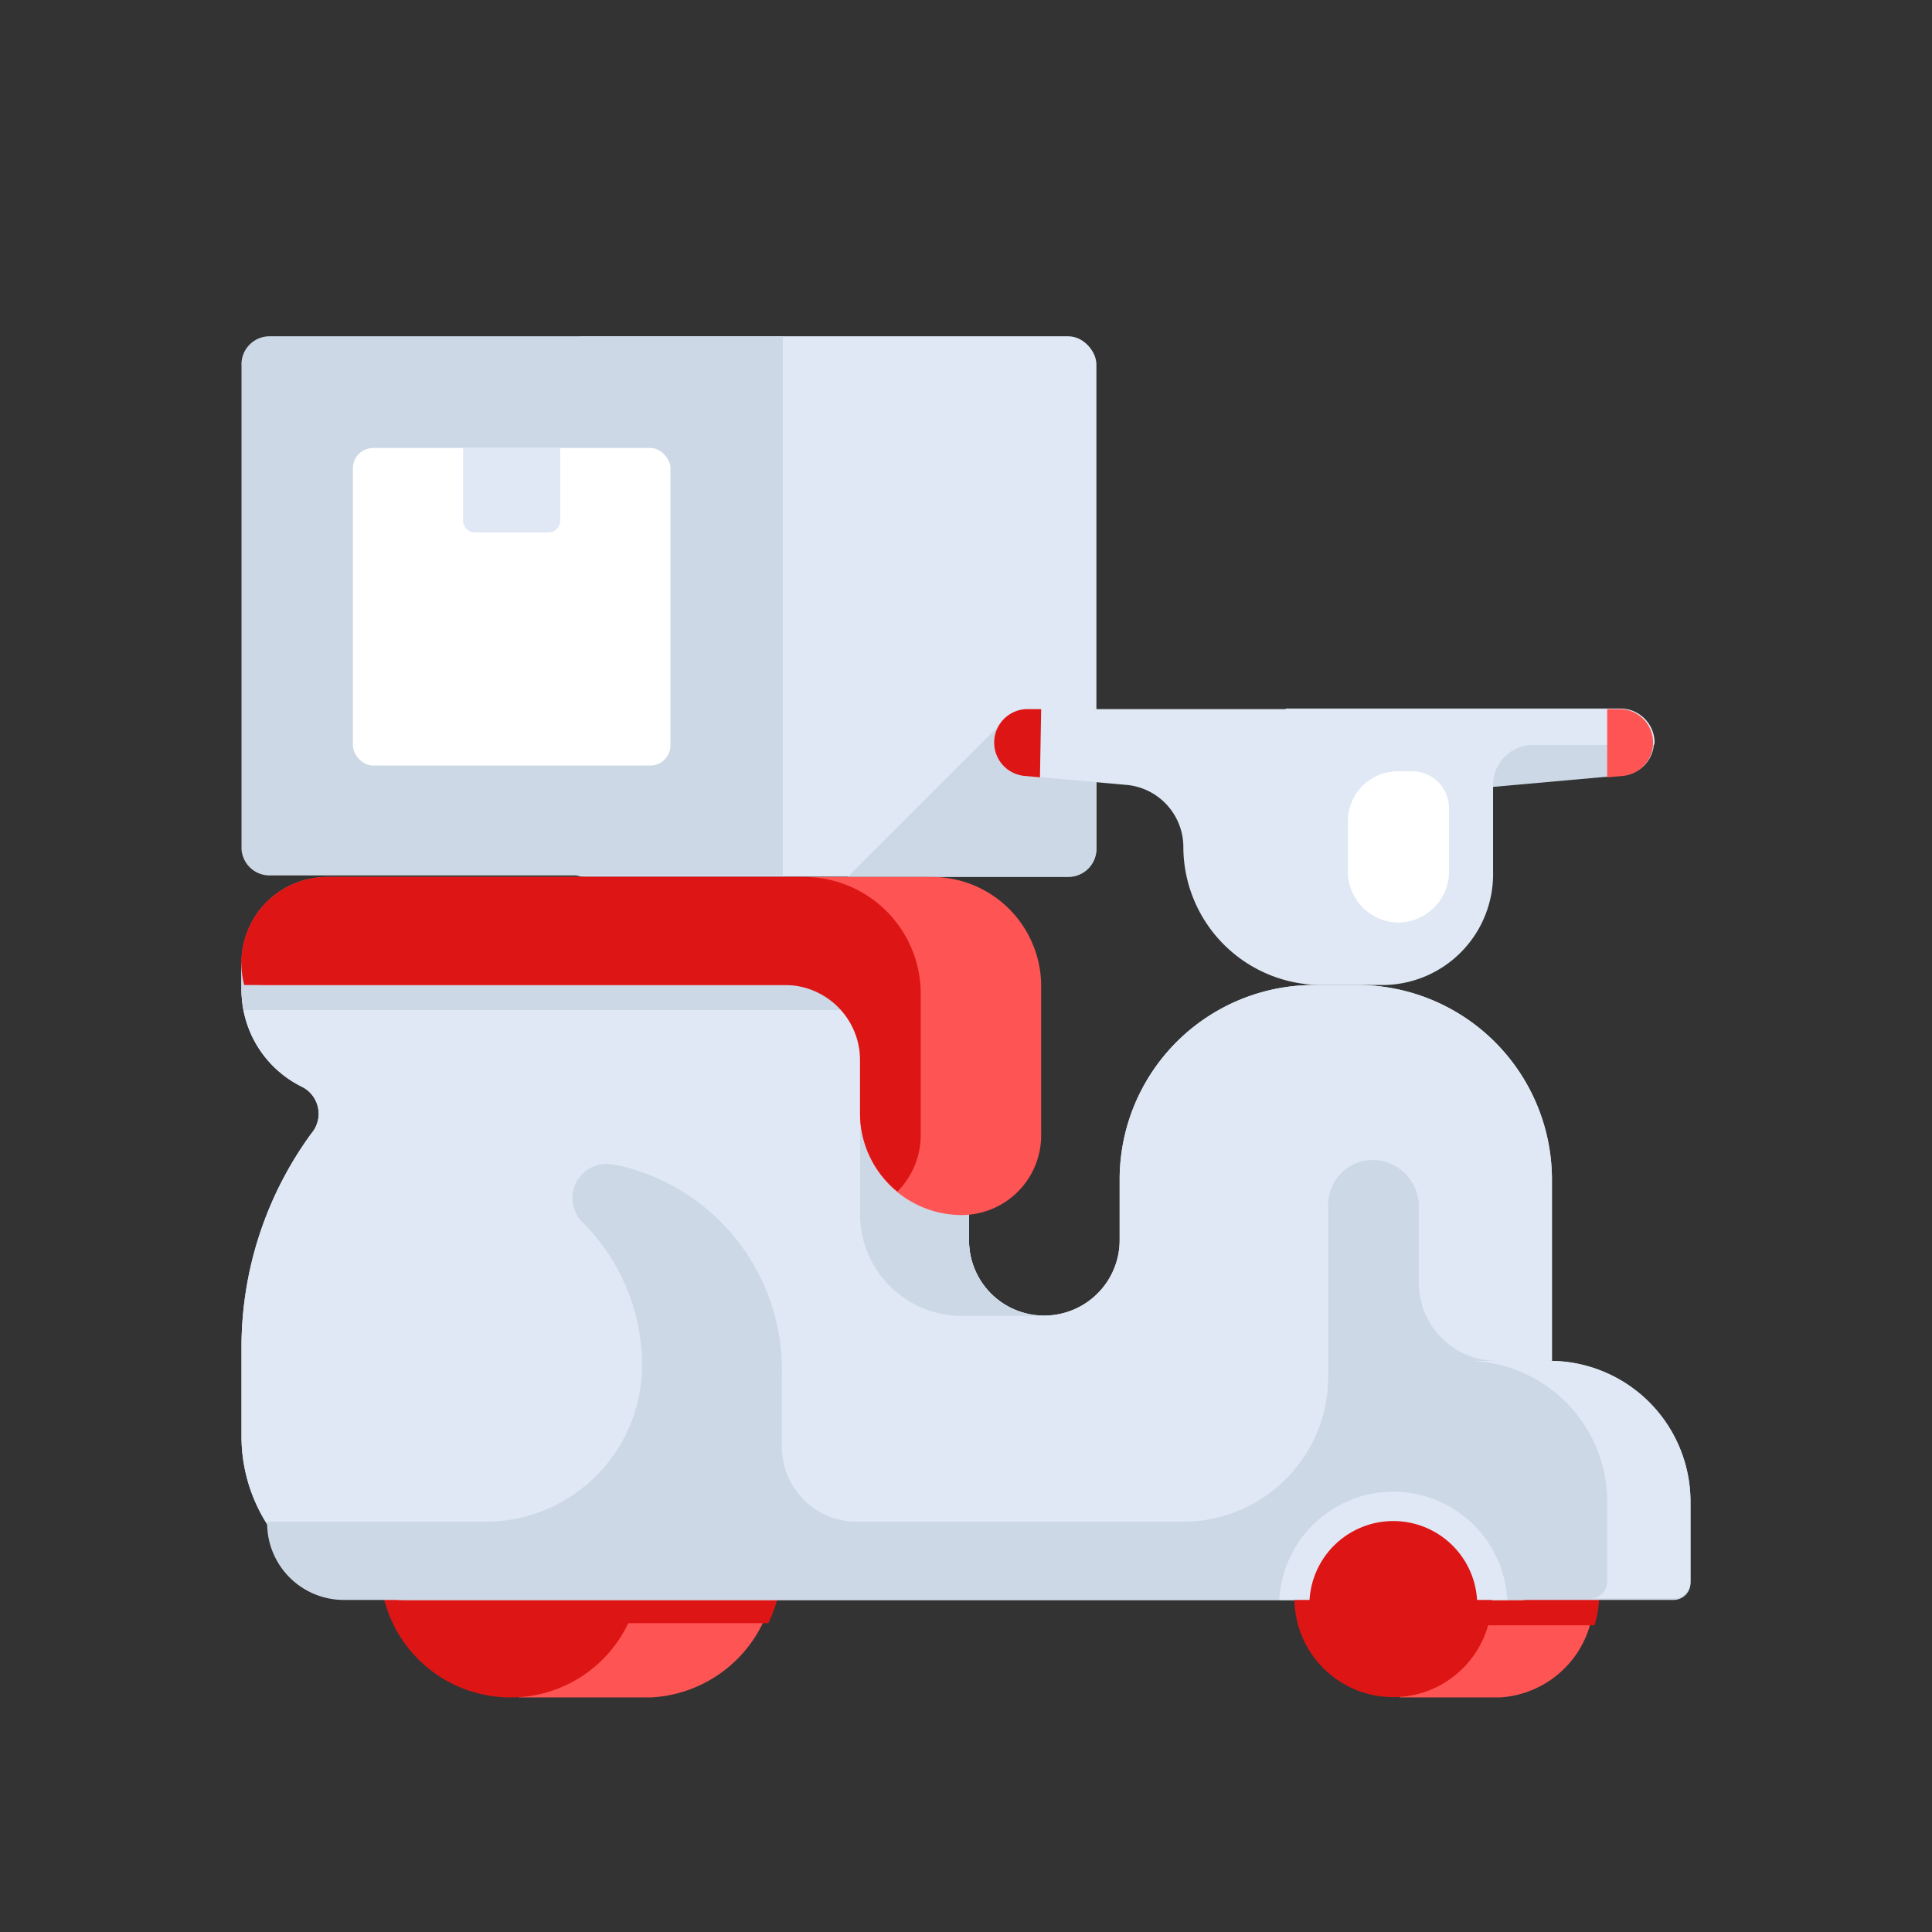 <svg id="Layer_1" data-name="Layer 1" xmlns="http://www.w3.org/2000/svg" viewBox="0 0 64 64"><rect x="0" y="0" width="64" height="64" fill="#333333" stroke="none"/><defs><style>.cls-1{fill:#dfe8f4;}.cls-2{fill:#ccd8e5;}.cls-3{fill:#ff5454;}.cls-4{fill:#dd1515;}.cls-5{fill:#fff;}</style></defs><title>logistic, delivery, transport, transportation, vehicle, scooter, package</title><rect class="cls-1" x="18.42" y="11.14" width="17.9" height="17.9" rx="0.93"/><path class="cls-2" d="M33.42,23.71l-5.34,5.34h7.31a.93.93,0,0,0,.93-.93V25.25Z"/><path class="cls-3" d="M21.55,47.52a4.36,4.36,0,0,0-4.36,4.35,4.3,4.3,0,0,0,.6,2.16h-.6v2.2h4.36a4.36,4.36,0,0,0,0-8.71Z"/><path class="cls-4" d="M17.19,51.87a4.2,4.2,0,0,0,.47,1.9h7.79a4.32,4.32,0,0,0,.45-1.9,4.15,4.15,0,0,0-.24-1.37H17.44A4.16,4.16,0,0,0,17.19,51.87Z"/><path class="cls-4" d="M25.71,53.08a4.08,4.08,0,0,0,.19-1.21,4.15,4.15,0,0,0-.24-1.37H17.44a4.16,4.16,0,0,0-.25,1.37,4,4,0,0,0,.19,1.21Z"/><path class="cls-4" d="M21.23,51.91a4.32,4.32,0,1,0-4.32,4.32A4.31,4.31,0,0,0,21.23,51.91Z"/><path class="cls-1" d="M21.73,51.91h-1a3.82,3.82,0,0,0-7.64,0h-1a4.82,4.82,0,0,1,9.64,0Z"/><path class="cls-3" d="M49.67,49.62a3.3,3.3,0,0,0-3.3,3.31,3.24,3.24,0,0,0,.45,1.63h-.45v1.67h3.3a3.31,3.31,0,0,0,0-6.61Z"/><path class="cls-4" d="M52.82,53.84a3.1,3.1,0,0,0,.15-.91,3.2,3.2,0,0,0-.18-1H46.55a3.2,3.2,0,0,0-.18,1,3.09,3.09,0,0,0,.14.91Z"/><path class="cls-2" d="M42.59,26.68l11.2-1a1.11,1.11,0,0,0,1-1.1h0a1.11,1.11,0,0,0-1.11-1.11H42.59Z"/><path class="cls-1" d="M54.81,24.6a1.11,1.11,0,0,0-1.11-1.11H34.09a1.14,1.14,0,0,0-1.14.88,1.1,1.1,0,0,0,1,1.33l3.36.3a2.07,2.07,0,0,1,1.89,2.06,4.58,4.58,0,0,0,4.57,4.57h2A3.67,3.67,0,0,0,49.46,29v-3a1.32,1.32,0,0,1,1.33-1.32h4A0,0,0,0,1,54.81,24.6Z"/><path class="cls-3" d="M53.24,23.49h.46a1.11,1.11,0,0,1,.09,2.21l-.55.05Z"/><path class="cls-1" d="M37.09,39.08v2a2.5,2.5,0,0,1-2.5,2.5h0a2.49,2.49,0,0,1-2.49-2.5V34.91c0-1.26-1-2.28-2.28-3H8v.86A3.58,3.58,0,0,0,10,36a1,1,0,0,1,.32,1.54A12,12,0,0,0,8,44.68v2.85A5.42,5.42,0,0,0,13.41,53h37a1,1,0,0,0,1-1V39.08A6.45,6.45,0,0,0,45,32.63H43.53A6.44,6.44,0,0,0,37.09,39.08Z"/><path class="cls-1" d="M37.09,39.08v2a2.5,2.5,0,0,1-2.5,2.5h0a2.49,2.49,0,0,1-2.49-2.5V34.91c0-1.26-1-2.28-2.28-3H8v.86A3.58,3.58,0,0,0,10,36a1,1,0,0,1,.32,1.54A12,12,0,0,0,8,44.68v2.85A5.42,5.42,0,0,0,13.41,53h37a1,1,0,0,0,1-1V39.08A6.45,6.45,0,0,0,45,32.63H43.53A6.44,6.44,0,0,0,37.09,39.08Z"/><path class="cls-2" d="M29.82,31.9H8v.86a3.27,3.27,0,0,0,.08.7H31.61A5.59,5.59,0,0,0,29.82,31.9Z"/><path class="cls-2" d="M32.1,41.09v-4.2H28.49v3.33a3.37,3.37,0,0,0,3.37,3.37h2.73A2.49,2.49,0,0,1,32.1,41.09Z"/><path class="cls-3" d="M30.87,29.05h-20A2.84,2.84,0,0,0,8,31.89H8a.74.74,0,0,0,.74.74H26.42a2.07,2.07,0,0,1,2.07,2.07v2.19a3.37,3.37,0,0,0,3.36,3.36h0a2.64,2.64,0,0,0,2.64-2.64V32.67A3.62,3.62,0,0,0,30.87,29.05Z"/><path class="cls-4" d="M28.49,35.12v1.77a3.33,3.33,0,0,0,1.24,2.58,2.65,2.65,0,0,0,.77-1.86V32.92a3.87,3.87,0,0,0-3.87-3.87H10.84a2.85,2.85,0,0,0-2.75,3.58H26A2.49,2.49,0,0,1,28.49,35.12Z"/><path class="cls-2" d="M51.33,45.08H49.58A2.58,2.58,0,0,1,47,42.5V40a1.54,1.54,0,0,0-1.33-1.56A1.48,1.48,0,0,0,44,40V45.6a4.81,4.81,0,0,1-4.8,4.81H28.38a2.48,2.48,0,0,1-2.48-2.47V45.49a6.94,6.94,0,0,0-5.27-6.85l-.36-.07a1.13,1.13,0,0,0-1,1.89,6.7,6.7,0,0,1,2,4.76h0A5.19,5.19,0,0,1,16,50.41H8.85A2.54,2.54,0,0,0,11.38,53H55.45a.56.56,0,0,0,.55-.56V49.75A4.67,4.67,0,0,0,51.33,45.08Z"/><path class="cls-1" d="M51.33,45.08H48.56a4.67,4.67,0,0,1,4.68,4.67v2.64a.56.56,0,0,1-.56.56h2.77a.56.56,0,0,0,.55-.56V49.75A4.67,4.67,0,0,0,51.33,45.08Z"/><path class="cls-4" d="M34.49,23.49H34a1.11,1.11,0,0,0-.1,2.21l.55.05Z"/><path class="cls-5" d="M46.34,30.56h0a1.69,1.69,0,0,1-1.69-1.69V27.2a1.65,1.65,0,0,1,1.65-1.65h.52A1.22,1.22,0,0,1,48,26.77v2.1A1.69,1.69,0,0,1,46.34,30.56Z"/><circle class="cls-4" cx="46.15" cy="52.95" r="3.27"/><path class="cls-1" d="M49.93,53h-1a2.78,2.78,0,0,0-5.55,0h-1a3.78,3.78,0,0,1,7.55,0Z"/><path class="cls-2" d="M8.93,11.14h17a0,0,0,0,1,0,0V29a0,0,0,0,1,0,0h-17A.93.93,0,0,1,8,28.12v-16A.93.93,0,0,1,8.93,11.14Z"/><rect class="cls-5" x="11.69" y="14.84" width="10.52" height="10.52" rx="0.67"/><path class="cls-1" d="M15.35,14.84h3.21a0,0,0,0,1,0,0v2.4a.4.4,0,0,1-.4.4H15.74a.4.4,0,0,1-.4-.4v-2.4A0,0,0,0,1,15.35,14.84Z"/></svg>
